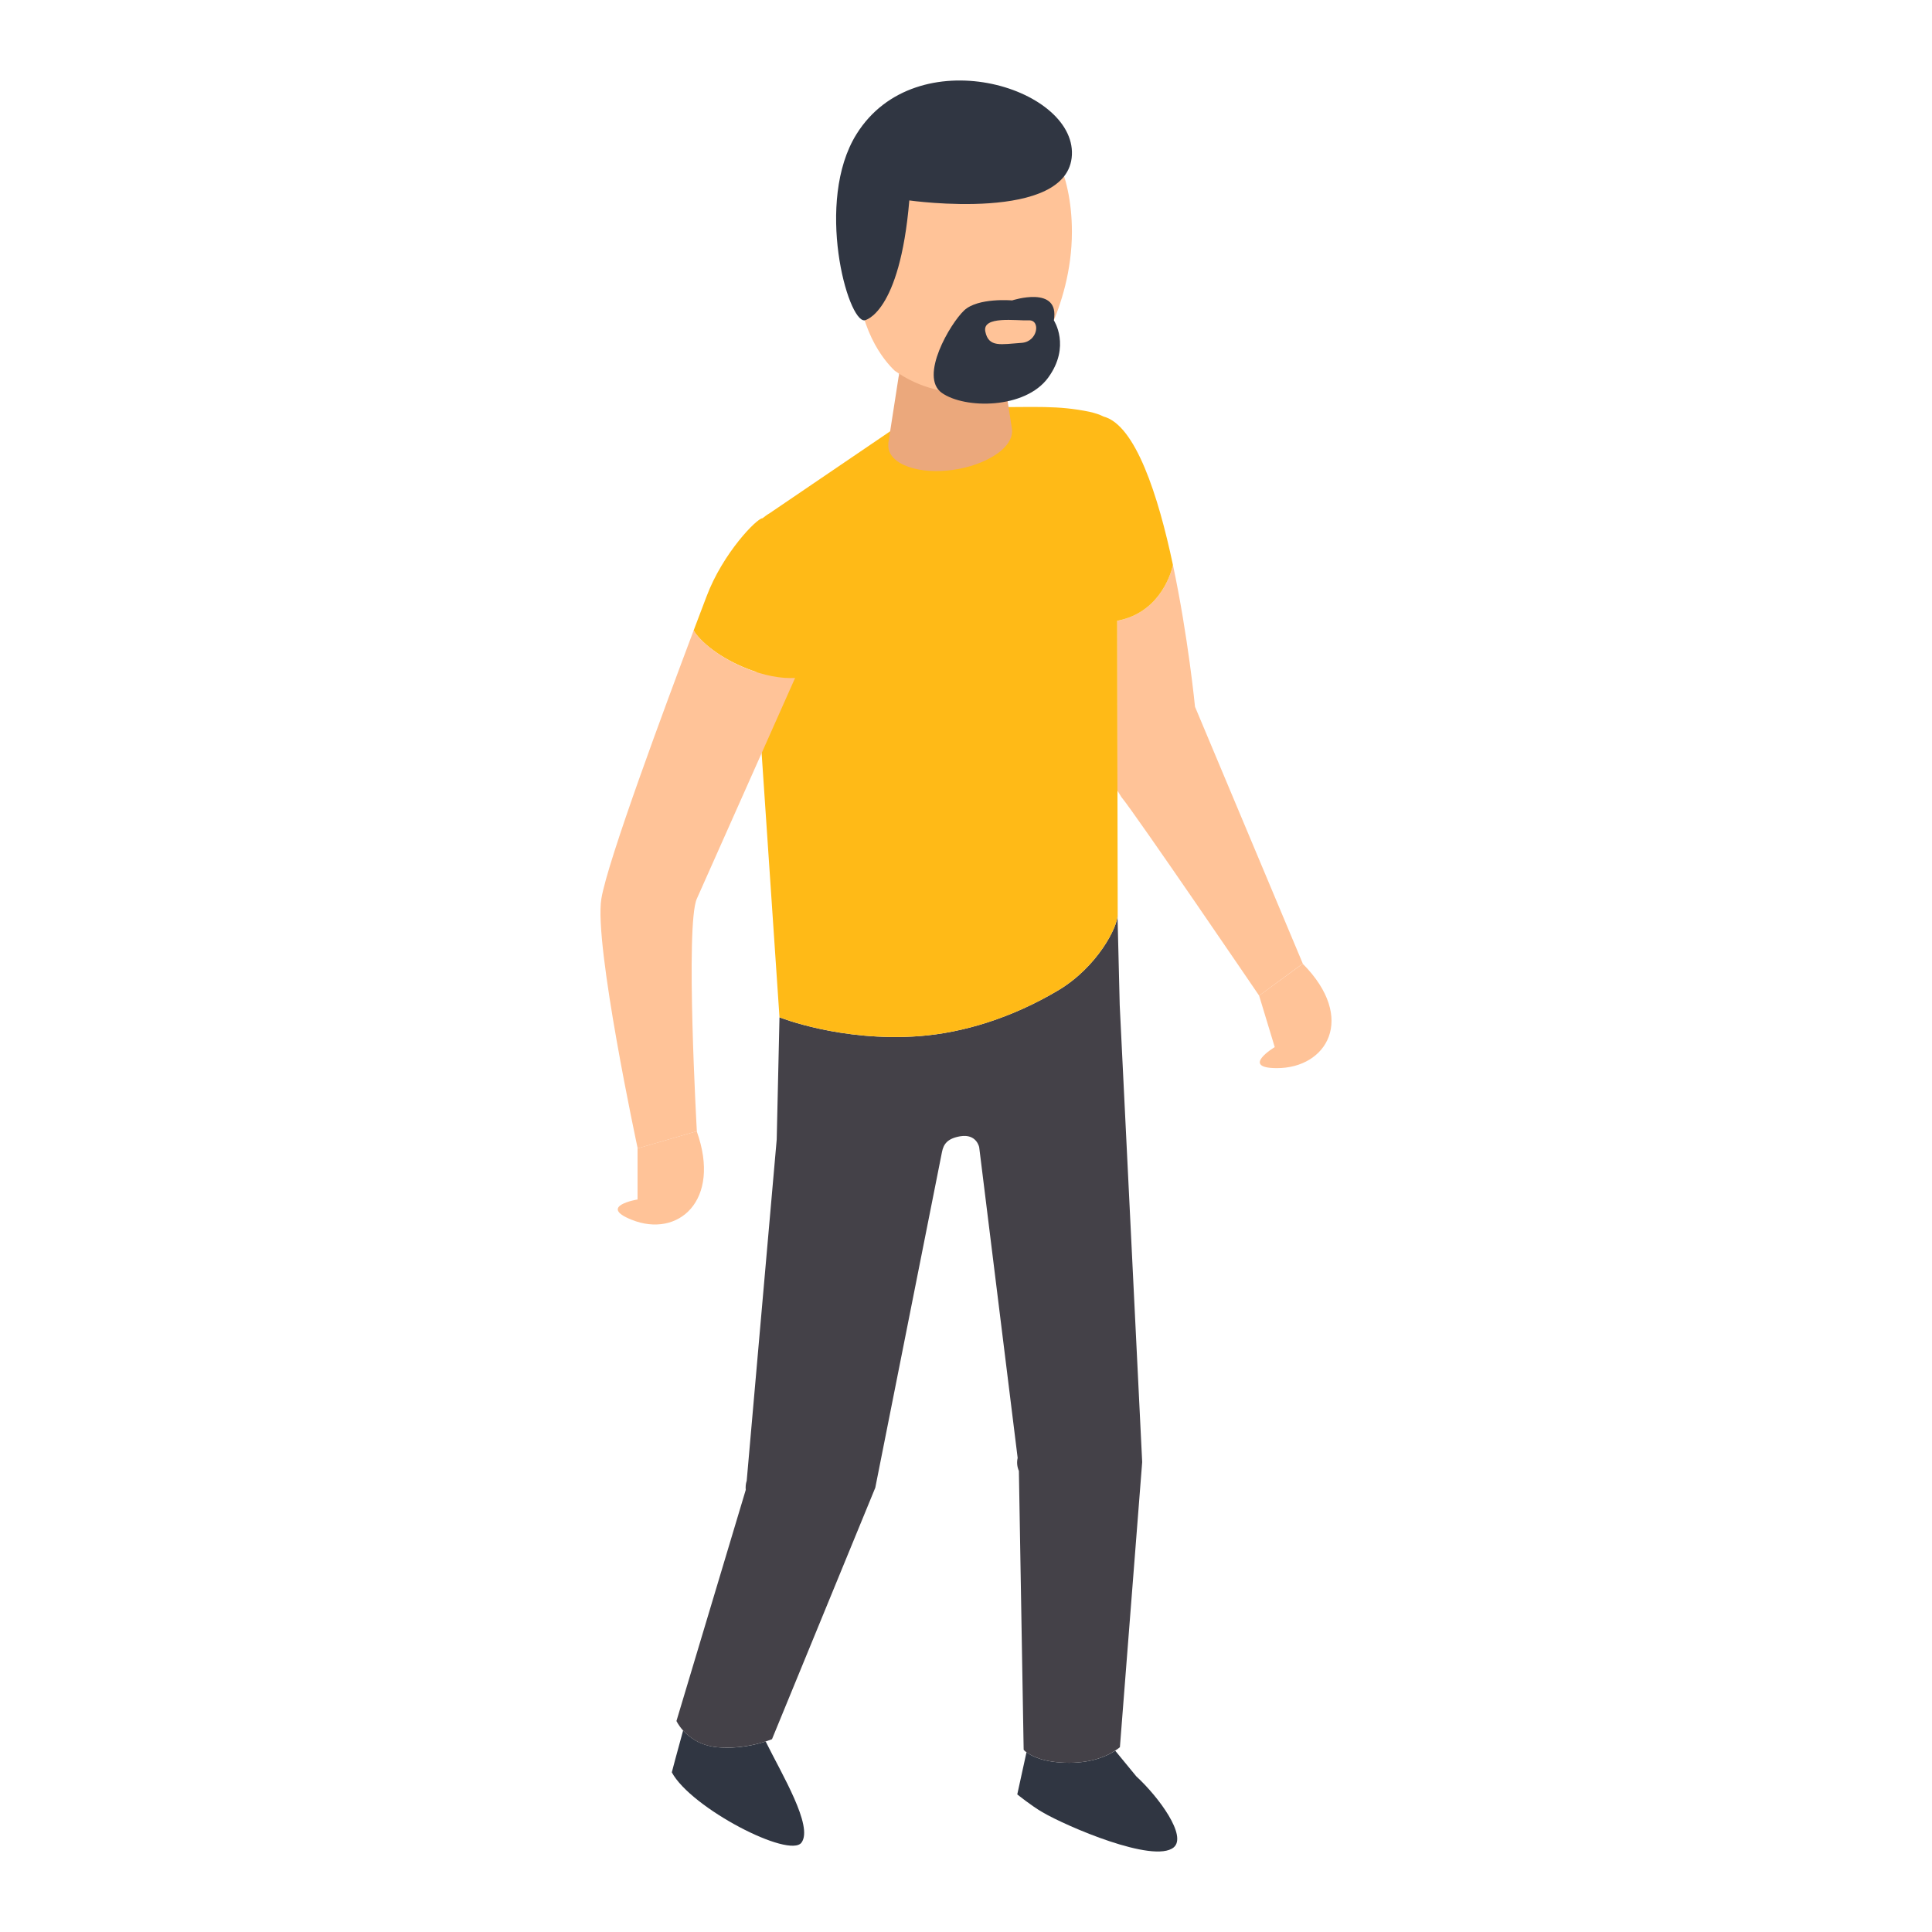 <?xml version="1.0" encoding="utf-8"?>
<!--Designed by Vexels.com - 2017 All Rights Reserved - https://vexels.com/terms-and-conditions/-->
<svg version="1.1" id="Layer_1" xmlns="http://www.w3.org/2000/svg" xmlns:xlink="http://www.w3.org/1999/xlink" x="0px" y="0px"
	 viewBox="0 0 1200 1200" enable-background="new 0 0 1200 1200" xml:space="preserve">
<g>
	<g>
		<g>
			<g>
				<path fill="#FFC398" d="M782.062,618.396l9.7,31.979c0,0-21.639,12.982,1.198,13.064c31.019,0.156,49.926-30.855,16.191-64.837
					L782.062,618.396z"/>
				<path fill="#FFC398" d="M693.755,385.678c2.601-0.484,4.161-0.96,7.131-2.002c23.036-8.338,27.647-32.775,27.647-32.775
					c9.453,44.395,13.704,88.068,13.704,88.068l66.954,159.561l-27.13,19.867c0,0-76.449-112.35-85.548-123.33l-2.479-4.005
					L693.755,385.678z"/>
				<path fill="#303642" d="M424.29,1074.863c3.808,4.169,10.373,9.216,20.836,10.34c13.064,1.362,24.643-1.682,30.453-3.529
					c10.094,20.441,29.65,52.65,22.272,62.752c-7.41,10.258-68.677-21.394-80.576-43.599
					C417.274,1100.828,420.359,1088.97,424.29,1074.863"/>
				<path fill="#303642" d="M705.769,1103.314c14.024,12.901,31.741,37.108,23.207,44.158
					c-12.424,10.175-66.437-13.064-81.504-21.878c-6.696-3.849-15.624-11.062-15.624-11.062l5.727-26.202
					c2.962,2.322,10.857,6.573,26.523,6.573c15.025,0,24.241-4.653,28.573-7.534L705.769,1103.314z"/>
				<path fill="#444148" d="M463.195,925.405c-0.164-1.838-0.041-3.758,0.599-5.687l18.637-211.965l1.723-75.89
					c0,0,38.019,15.304,86.788,11.702c27.441-2.084,57.615-11.382,86.345-28.451c24.322-14.509,37.026-39.504,36.861-46.882v1.846
					l1.329,54.251l13.942,283.531c0,0.156,0,0.32,0,0.402l-13.827,176.941c0,0-1.042,0.96-3.004,2.166
					c-4.25,2.881-13.507,7.534-28.491,7.534c-15.707,0-23.437-4.251-26.604-6.573c-1.198-0.878-1.683-1.526-1.683-1.526
					l-2.962-173.174c-1.124-2.642-1.403-5.367-0.763-8.091l-23.88-192.893c0,0-1.526-8.575-11.743-6.893
					c-7.894,1.363-10.381,4.727-11.382,9.774l-41.424,208.518l-64.156,156.196c0,0-1.559,0.558-3.964,1.436
					c-5.769,1.847-17.348,4.809-30.412,3.529c-10.578-1.124-17.028-6.171-20.836-10.34c-2.888-3.2-4.127-5.925-4.127-5.925
					L463.195,925.405z"/>
				<path fill="#FFBA17" d="M438.79,370.611c10.176-27.162,31.454-48.802,34.786-48.72h0.033c1.362-1.042,2.724-2.166,4.333-3.052
					l79.813-54.251l56.417-11.702c28.976,0.082,42.639-1.198,62.547,2.888c3.488,0.804,6.45,1.764,8.739,2.962
					c19.793,5.211,33.941,48.966,43.074,92.163c0,0-4.611,24.438-27.647,32.775c-2.404,0.878-4.808,1.518-7.016,1.92l0.361,184.482
					l-0.082-1.846c0.123,7.377-12.498,32.373-36.861,46.882c-28.648,17.069-58.822,26.366-86.305,28.451
					c-48.769,3.603-86.829-11.702-86.829-11.702l-14.508-214.533c-15.305-4.965-30.289-14.099-37.822-24.118
					c-0.402-0.558-0.566-1.042-0.969-1.682C434.301,382.395,437.108,375.1,438.79,370.611"/>
				<path fill="#EBA87C" d="M551.707,275.486l6.491-41.827h0.124c-0.041-4.571,3.405-9.462,10.495-13.631
					c13.105-7.607,33.374-9.29,45.24-4.004c5.285,2.486,7.853,5.933,8.009,9.7h0.164l6.212,40.144l0,0
					c1.157,5.933-2.971,12.663-12.547,18.111c-15.748,9.142-40.103,11.382-54.333,4.891c-7.254-3.282-10.373-8.173-9.733-13.384
					H551.707z"/>
				<path fill="#FFC398" d="M569.26,72.334c18.431-10.094,42.508-13.302,58.978-5.843c6.45,2.88,11.783,6.729,15.952,11.694
					c5.408,6.491,21.591,26.448,21.591,65.797c0,48.162-26.604,83.662-26.604,83.662c-11.456,17.233-52.166,24.922-83.424,2.642
					c-6.327-6.007-23.798-25.882-23.798-65.789c0-48.08,25.004-81.257,25.004-81.257C560.685,78.185,566.856,73.696,569.26,72.334"
					/>
				<path fill="#FFC398" d="M395.995,713.284v31.733c0,0-24.963,4.087-3.725,12.58c28.771,11.62,55.982-11.702,40.472-54.973
					L395.995,713.284z"/>
				<path fill="#FFC398" d="M373.519,558.212c3.889-23.634,39.709-119.802,57.336-166.684c0.402,0.558,0.566,1.124,0.969,1.682
					c10.537,13.86,35.295,26.367,55.449,27.811c2.404,0.156,4.489,0.156,6.573,0.074c-15.625,35.024-55.334,124.455-61.021,137.117
					c-7.254,15.953,0,144.412,0,144.412l-36.747,10.66C396.077,713.284,368.792,586.507,373.519,558.212"/>
			</g>
		</g>
		<path fill="#303642" d="M537.073,198.959c0,0,21.757-3.848,27.718-74.471c0,0,99.022,14.099,100.989-28.275
			c1.966-42.374-96.803-72.304-133.826-12.84C505.956,125.128,526.45,200.279,537.073,198.959z"/>
		<g>
			<path fill="#303642" d="M654.558,198.976c3.858-22.132-25.926-12.38-25.926-12.38s-21.142-1.874-29.764,6.19
				c-8.624,8.064-28.128,41.162-13.875,51.244c14.253,10.083,51.762,10.083,66.015-9.422S654.558,198.976,654.558,198.976z"/>
			<path fill="#FFC398" d="M634.505,212.958c10.212-0.685,12.003-14.356,4.501-13.982c-7.502,0.374-29.064-3.075-27.006,6.987
				C614.057,216.024,621.751,213.813,634.505,212.958z"/>
		</g>
	</g>
</g>
</svg>
